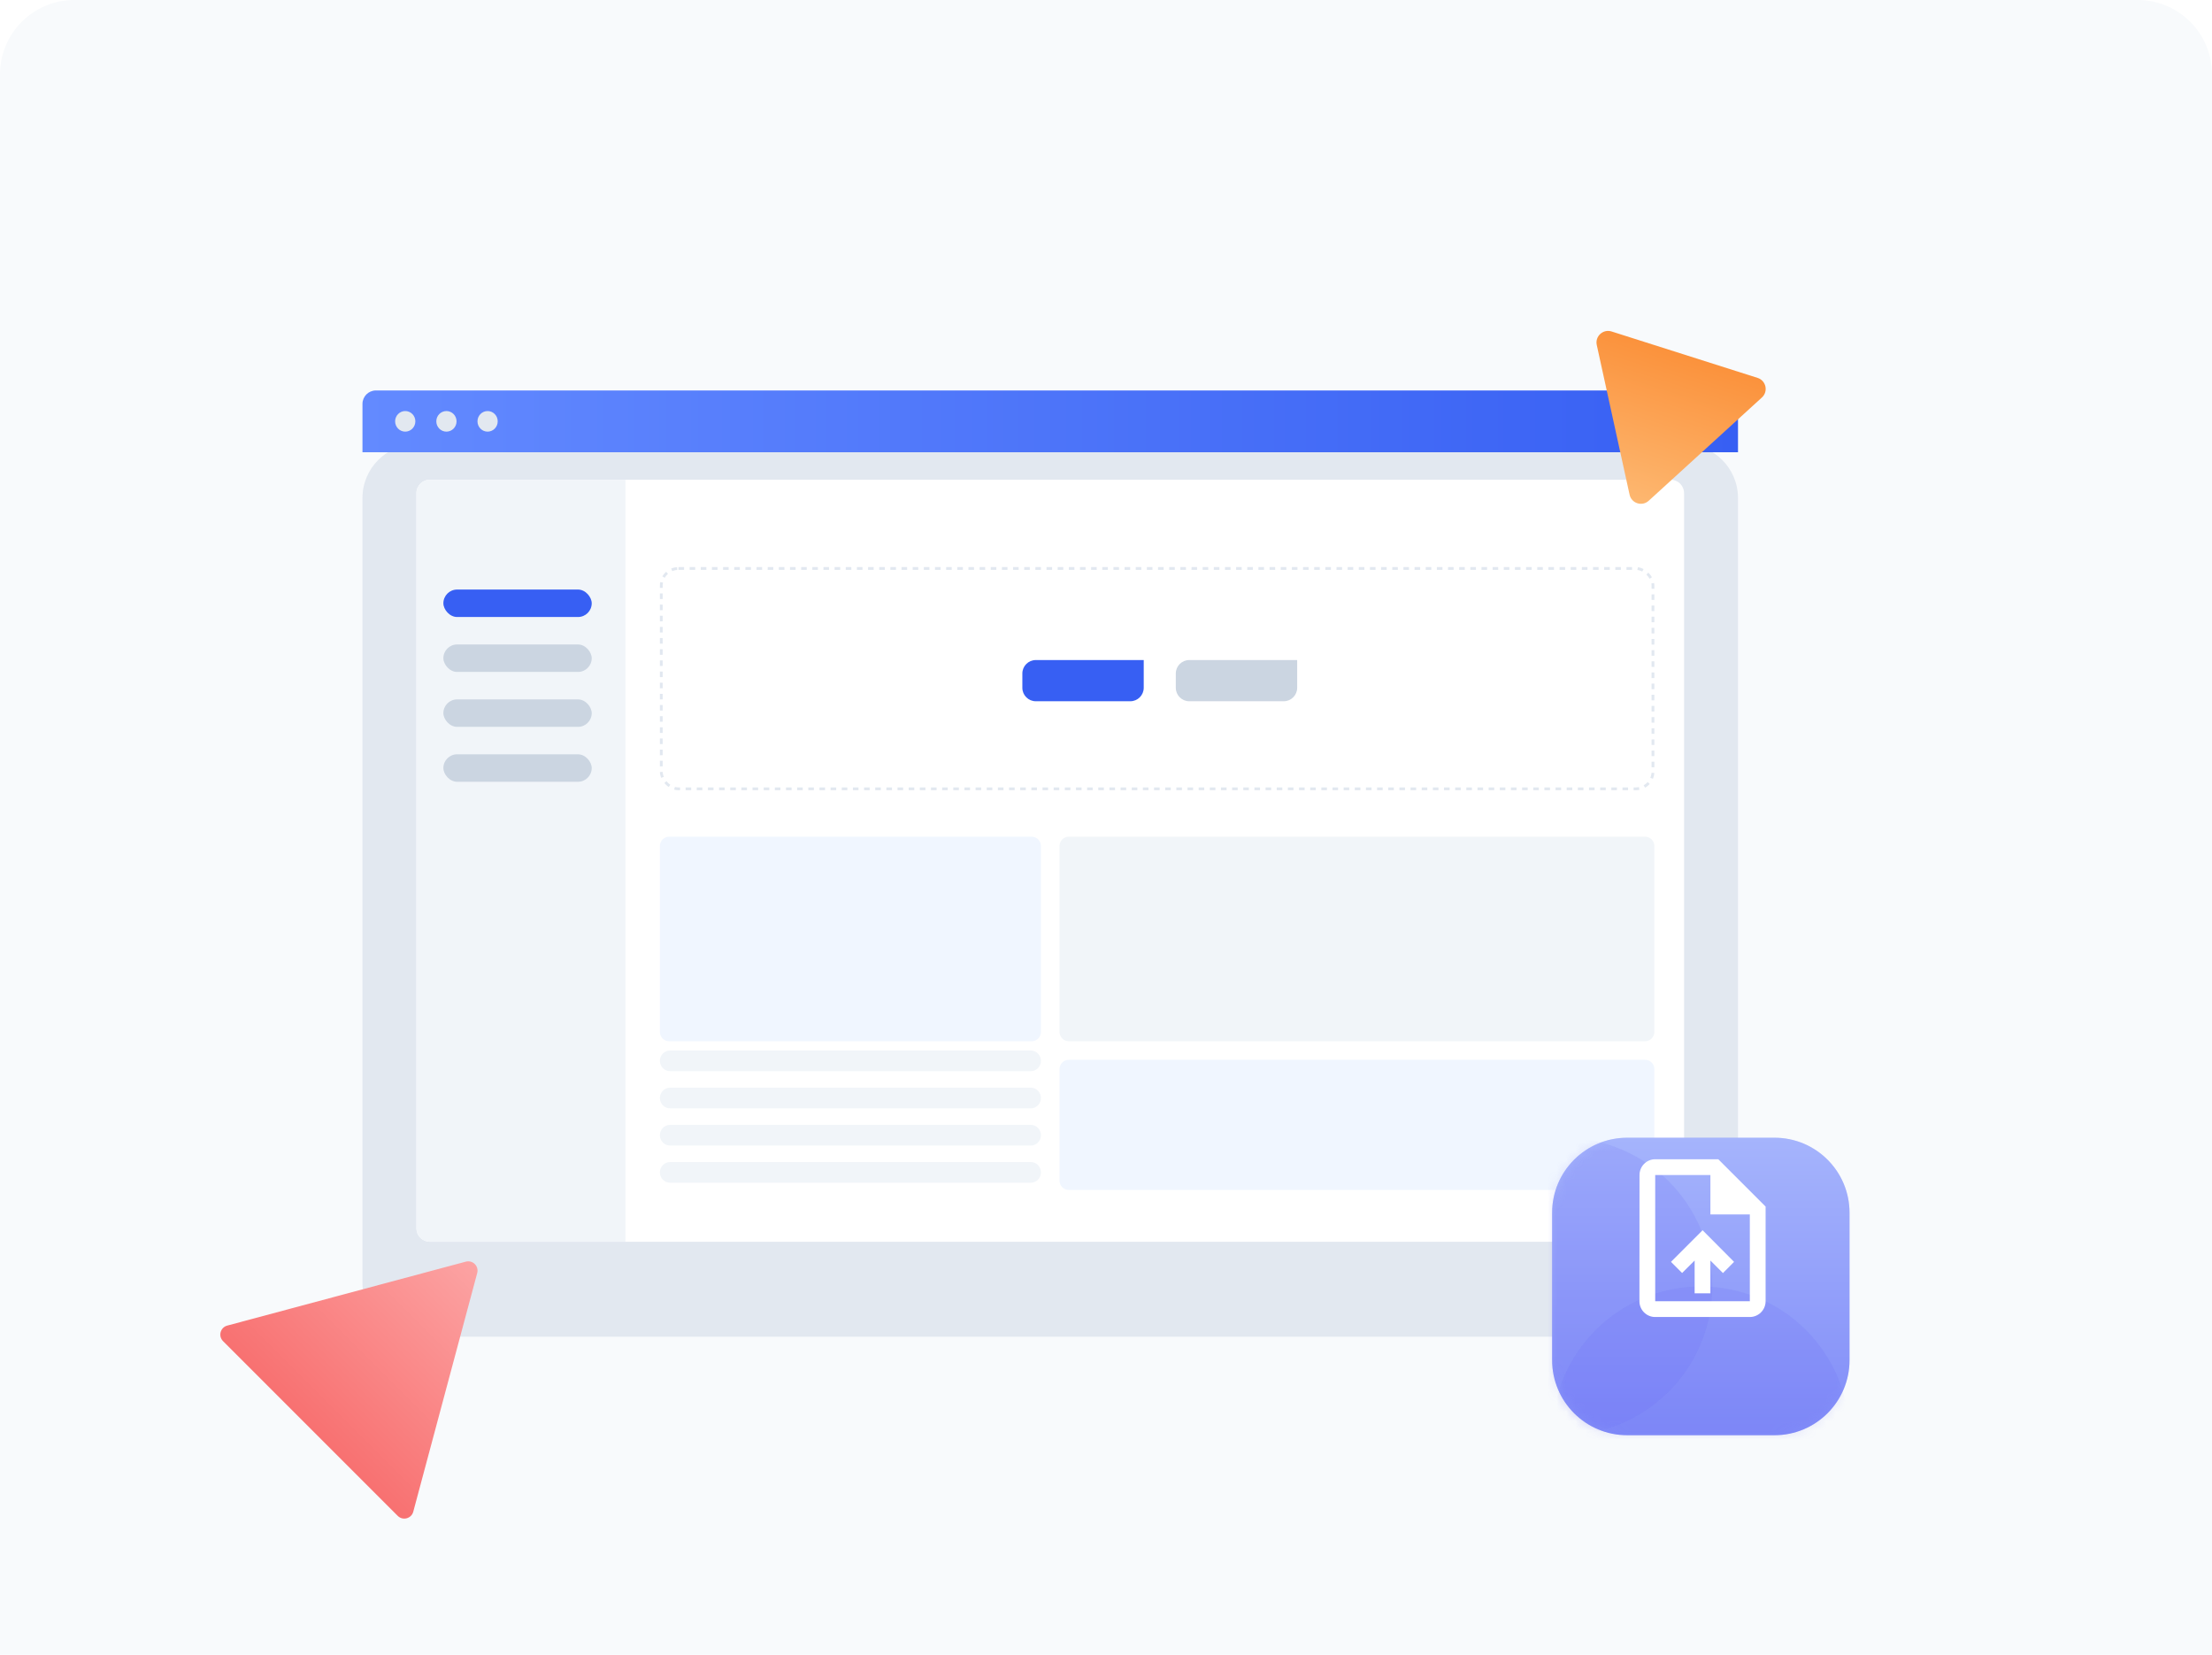 <svg width="238" height="178" viewBox="0 0 238 178" fill="none" xmlns="http://www.w3.org/2000/svg">
<g clip-path="url(#clip0)">
<path d="M0 8C0 3.582 3.582 0 8 0H230C234.418 0 238 3.582 238 8V178H0V8Z" fill="#F8FAFC"/>
<g filter="url(#filter0_d)">
<path d="M181.215 42H44.785C41.59 42 39 44.59 39 47.785V132.215C39 135.41 41.59 138 44.785 138H181.215C184.41 138 187 135.41 187 132.215V47.785C187 44.59 184.41 42 181.215 42Z" fill="#E2E8F0"/>
</g>
<path d="M184.831 42H40.446C39.648 42 39 42.648 39 43.446V48.646H187V44.169C187 42.971 186.029 42 184.831 42Z" fill="url(#paint0_linear)"/>
<path d="M43.602 46.43C44.203 46.43 44.69 45.934 44.69 45.322C44.69 44.711 44.203 44.215 43.602 44.215C43.001 44.215 42.514 44.711 42.514 45.322C42.514 45.934 43.001 46.43 43.602 46.43Z" fill="#E2E8F0"/>
<path d="M48.033 46.43C48.635 46.43 49.122 45.934 49.122 45.322C49.122 44.711 48.635 44.215 48.033 44.215C47.432 44.215 46.945 44.711 46.945 45.322C46.945 45.934 47.432 46.43 48.033 46.43Z" fill="#E2E8F0"/>
<path d="M52.463 46.43C53.064 46.43 53.551 45.934 53.551 45.322C53.551 44.711 53.064 44.215 52.463 44.215C51.862 44.215 51.375 44.711 51.375 45.322C51.375 45.934 51.862 46.43 52.463 46.43Z" fill="#E2E8F0"/>
<path d="M179.751 51.602H46.251C45.452 51.602 44.805 52.249 44.805 53.048V132.125C44.805 132.923 45.452 133.571 46.251 133.571H179.751C180.549 133.571 181.197 132.923 181.197 132.125V53.048C181.197 52.249 180.549 51.602 179.751 51.602Z" fill="white"/>
<path d="M67.295 51.602H46.251C45.452 51.602 44.805 52.249 44.805 53.048V132.121C44.805 132.922 45.454 133.571 46.255 133.571H67.295V51.602Z" fill="#F1F5F9"/>
<rect x="47.705" y="63.416" width="15.961" height="2.954" rx="1.477" fill="#375FF3"/>
<rect x="47.705" y="69.324" width="15.961" height="2.954" rx="1.477" fill="#CBD5E1"/>
<rect x="47.705" y="75.232" width="15.961" height="2.954" rx="1.477" fill="#CBD5E1"/>
<rect x="47.705" y="81.139" width="15.961" height="2.954" rx="1.477" fill="#CBD5E1"/>
<rect x="71.15" y="61.15" width="106.7" height="23.7" rx="1.85" stroke="#E2E8F0" stroke-width="0.3" stroke-dasharray="0.6 0.6"/>
<path d="M123.059 71H111.446C110.647 71 110 71.647 110 72.446V73.985C110 74.783 110.647 75.431 111.446 75.431H121.613C122.411 75.431 123.059 74.783 123.059 73.985V71Z" fill="#375FF3"/>
<path d="M139.569 71H127.956C127.157 71 126.51 71.647 126.51 72.446V73.985C126.51 74.783 127.157 75.431 127.956 75.431H138.122C138.921 75.431 139.569 74.783 139.569 73.985V71Z" fill="#CBD5E1"/>
<path d="M111 90H72C71.448 90 71 90.448 71 91V111C71 111.552 71.448 112 72 112H111C111.552 112 112 111.552 112 111V91C112 90.448 111.552 90 111 90Z" fill="#F0F6FF"/>
<path d="M177 90H115C114.448 90 114 90.448 114 91V111C114 111.552 114.448 112 115 112H177C177.552 112 178 111.552 178 111V91C178 90.448 177.552 90 177 90Z" fill="#F1F5F9"/>
<path d="M177 114H115C114.448 114 114 114.448 114 115V127C114 127.552 114.448 128 115 128H177C177.552 128 178 127.552 178 127V115C178 114.448 177.552 114 177 114Z" fill="#F0F6FF"/>
<path d="M110.905 115.222H72.095C71.805 115.222 71.526 115.105 71.321 114.896C71.115 114.688 71 114.406 71 114.111C71 113.816 71.115 113.534 71.321 113.325C71.526 113.117 71.805 113 72.095 113H110.905C111.195 113 111.474 113.117 111.679 113.325C111.885 113.534 112 113.816 112 114.111C112 114.406 111.885 114.688 111.679 114.896C111.474 115.105 111.195 115.222 110.905 115.222Z" fill="#F1F5F9"/>
<path d="M110.905 119.222H72.095C71.805 119.222 71.526 119.105 71.321 118.896C71.115 118.688 71 118.406 71 118.111C71 117.816 71.115 117.534 71.321 117.325C71.526 117.117 71.805 117 72.095 117H110.905C111.195 117 111.474 117.117 111.679 117.325C111.885 117.534 112 117.816 112 118.111C112 118.406 111.885 118.688 111.679 118.896C111.474 119.105 111.195 119.222 110.905 119.222Z" fill="#F1F5F9"/>
<path d="M110.905 123.222H72.095C71.805 123.222 71.526 123.105 71.321 122.896C71.115 122.688 71 122.406 71 122.111C71 121.816 71.115 121.534 71.321 121.325C71.526 121.117 71.805 121 72.095 121H110.905C111.195 121 111.474 121.117 111.679 121.325C111.885 121.534 112 121.816 112 122.111C112 122.406 111.885 122.688 111.679 122.896C111.474 123.105 111.195 123.222 110.905 123.222Z" fill="#F1F5F9"/>
<path d="M110.905 127.222H72.095C71.805 127.222 71.526 127.105 71.321 126.896C71.115 126.688 71 126.406 71 126.111C71 125.816 71.115 125.534 71.321 125.325C71.526 125.117 71.805 125 72.095 125H110.905C111.195 125 111.474 125.117 111.679 125.325C111.885 125.534 112 125.816 112 126.111C112 126.406 111.885 126.688 111.679 126.896C111.474 127.105 111.195 127.222 110.905 127.222Z" fill="#F1F5F9"/>
<g filter="url(#filter1_d)">
<path d="M50.12 127.712C50.864 127.513 51.544 128.194 51.345 128.937L44.466 154.61C44.267 155.353 43.337 155.602 42.793 155.058L24 136.264C23.455 135.72 23.704 134.791 24.448 134.591L50.12 127.712Z" fill="url(#paint1_linear)"/>
</g>
<g filter="url(#filter2_d)">
<path d="M177.392 43.896C176.683 44.542 175.54 44.179 175.335 43.242L171.804 27.141C171.599 26.204 172.485 25.395 173.399 25.686L189.108 30.679C190.023 30.97 190.28 32.141 189.571 32.788L177.392 43.896Z" fill="url(#paint2_linear)"/>
</g>
<g filter="url(#filter3_d)">
<g opacity="0.15" filter="url(#filter4_f)">
<path d="M167 125.073C167 120.614 170.614 117 175.073 117H190.93C195.387 117 199 120.613 199 125.07V140.927C199 145.386 195.386 149 190.927 149H175.073C170.614 149 167 145.386 167 140.927V125.073Z" fill="#6366F1"/>
</g>
<path d="M167 125.073C167 120.614 170.614 117 175.073 117H190.93C195.387 117 199 120.613 199 125.07V140.927C199 145.386 195.386 149 190.927 149H175.073C170.614 149 167 145.386 167 140.927V125.073Z" fill="url(#paint3_linear)"/>
<mask id="mask0" style="mask-type:alpha" maskUnits="userSpaceOnUse" x="167" y="117" width="32" height="32">
<path d="M167 125.073C167 120.614 170.614 117 175.073 117H190.93C195.387 117 199 120.613 199 125.07V140.927C199 145.386 195.386 149 190.927 149H175.073C170.614 149 167 145.386 167 140.927V125.073Z" fill="white"/>
</mask>
<g mask="url(#mask0)">
<g style="mix-blend-mode:multiply" opacity="0.15">
<path d="M152.23 133C152.23 124.163 159.394 117 168.23 117V117C177.067 117 184.23 124.163 184.23 133V133C184.23 141.837 177.067 149 168.23 149V149C159.394 149 152.23 141.837 152.23 133V133Z" fill="#6366F1"/>
</g>
<g style="mix-blend-mode:multiply" opacity="0.15">
<path d="M167 149C167 140.163 174.163 133 183 133V133C191.837 133 199 140.163 199 149V149C199 157.836 191.837 165 183 165V165C174.163 165 167 157.836 167 149V149Z" fill="#6366F1"/>
</g>
</g>
</g>
<g clip-path="url(#clip1)">
<path d="M184.879 124.697H178.092C177.158 124.697 176.403 125.461 176.403 126.394L176.395 139.97C176.395 140.903 177.15 141.667 178.083 141.667H188.273C189.207 141.667 189.97 140.903 189.97 139.97V129.788L184.879 124.697ZM188.273 139.97H178.092V126.394H184.031V130.636H188.273V139.97ZM179.788 135.736L180.985 136.932L182.334 135.592V139.121H184.031V135.592L185.38 136.941L186.576 135.736L183.191 132.333L179.788 135.736Z" fill="white"/>
</g>
</g>
<defs>
<filter id="filter0_d" x="18.754" y="27.538" width="188.492" height="136.492" filterUnits="userSpaceOnUse" color-interpolation-filters="sRGB">
<feFlood flood-opacity="0" result="BackgroundImageFix"/>
<feColorMatrix in="SourceAlpha" type="matrix" values="0 0 0 0 0 0 0 0 0 0 0 0 0 0 0 0 0 0 127 0" result="hardAlpha"/>
<feMorphology radius="2.892" operator="dilate" in="SourceAlpha" result="effect1_dropShadow"/>
<feOffset dy="5.785"/>
<feGaussianBlur stdDeviation="8.677"/>
<feColorMatrix type="matrix" values="0 0 0 0 0.58 0 0 0 0 0.639 0 0 0 0 0.722 0 0 0 0.25 0"/>
<feBlend mode="normal" in2="BackgroundImageFix" result="effect1_dropShadow"/>
<feBlend mode="normal" in="SourceGraphic" in2="effect1_dropShadow" result="shape"/>
</filter>
<filter id="filter1_d" x="-0.295" y="111.677" width="75.676" height="75.674" filterUnits="userSpaceOnUse" color-interpolation-filters="sRGB">
<feFlood flood-opacity="0" result="BackgroundImageFix"/>
<feColorMatrix in="SourceAlpha" type="matrix" values="0 0 0 0 0 0 0 0 0 0 0 0 0 0 0 0 0 0 127 0" result="hardAlpha"/>
<feOffset dy="8"/>
<feGaussianBlur stdDeviation="12"/>
<feColorMatrix type="matrix" values="0 0 0 0 0.937 0 0 0 0 0.267 0 0 0 0 0.267 0 0 0 0.25 0"/>
<feBlend mode="normal" in2="BackgroundImageFix" result="effect1_dropShadow"/>
<feBlend mode="normal" in="SourceGraphic" in2="effect1_dropShadow" result="shape"/>
</filter>
<filter id="filter2_d" x="136.877" y="0.7" width="87.998" height="88.389" filterUnits="userSpaceOnUse" color-interpolation-filters="sRGB">
<feFlood flood-opacity="0" result="BackgroundImageFix"/>
<feColorMatrix in="SourceAlpha" type="matrix" values="0 0 0 0 0 0 0 0 0 0 0 0 0 0 0 0 0 0 127 0" result="hardAlpha"/>
<feMorphology radius="4.985" operator="dilate" in="SourceAlpha" result="effect1_dropShadow"/>
<feOffset dy="9.97"/>
<feGaussianBlur stdDeviation="14.956"/>
<feColorMatrix type="matrix" values="0 0 0 0 0.976 0 0 0 0 0.451 0 0 0 0 0.086 0 0 0 0.25 0"/>
<feBlend mode="normal" in2="BackgroundImageFix" result="effect1_dropShadow"/>
<feBlend mode="normal" in="SourceGraphic" in2="effect1_dropShadow" result="shape"/>
</filter>
<filter id="filter3_d" x="148.164" y="103.545" width="69.673" height="69.673" filterUnits="userSpaceOnUse" color-interpolation-filters="sRGB">
<feFlood flood-opacity="0" result="BackgroundImageFix"/>
<feColorMatrix in="SourceAlpha" type="matrix" values="0 0 0 0 0 0 0 0 0 0 0 0 0 0 0 0 0 0 127 0" result="hardAlpha"/>
<feMorphology radius="2.691" operator="dilate" in="SourceAlpha" result="effect1_dropShadow"/>
<feOffset dy="5.382"/>
<feGaussianBlur stdDeviation="8.073"/>
<feColorMatrix type="matrix" values="0 0 0 0 0.58 0 0 0 0 0.639 0 0 0 0 0.722 0 0 0 0.25 0"/>
<feBlend mode="normal" in2="BackgroundImageFix" result="effect1_dropShadow"/>
<feBlend mode="normal" in="SourceGraphic" in2="effect1_dropShadow" result="shape"/>
</filter>
<filter id="filter4_f" x="103" y="53" width="160" height="160" filterUnits="userSpaceOnUse" color-interpolation-filters="sRGB">
<feFlood flood-opacity="0" result="BackgroundImageFix"/>
<feBlend mode="normal" in="SourceGraphic" in2="BackgroundImageFix" result="shape"/>
<feGaussianBlur stdDeviation="32" result="effect1_foregroundBlur"/>
</filter>
<linearGradient id="paint0_linear" x1="39" y1="45.323" x2="187" y2="45.323" gradientUnits="userSpaceOnUse">
<stop stop-color="#638AFF"/>
<stop offset="1" stop-color="#375FF3"/>
</linearGradient>
<linearGradient id="paint1_linear" x1="51.793" y1="127.264" x2="33.396" y2="145.661" gradientUnits="userSpaceOnUse">
<stop stop-color="#FCA5A5"/>
<stop offset="1" stop-color="#F87171"/>
</linearGradient>
<linearGradient id="paint2_linear" x1="175.797" y1="45.351" x2="181.254" y2="28.183" gradientUnits="userSpaceOnUse">
<stop stop-color="#FDBA74"/>
<stop offset="1" stop-color="#FB923C"/>
</linearGradient>
<linearGradient id="paint3_linear" x1="183" y1="117" x2="183" y2="149" gradientUnits="userSpaceOnUse">
<stop stop-color="#A5B4FC"/>
<stop offset="1" stop-color="#818CF8"/>
</linearGradient>
<clipPath id="clip0">
<rect width="238" height="178" fill="white"/>
</clipPath>
<clipPath id="clip1">
<rect width="20.364" height="20.364" fill="white" transform="translate(173 123)"/>
</clipPath>
</defs>
</svg>
